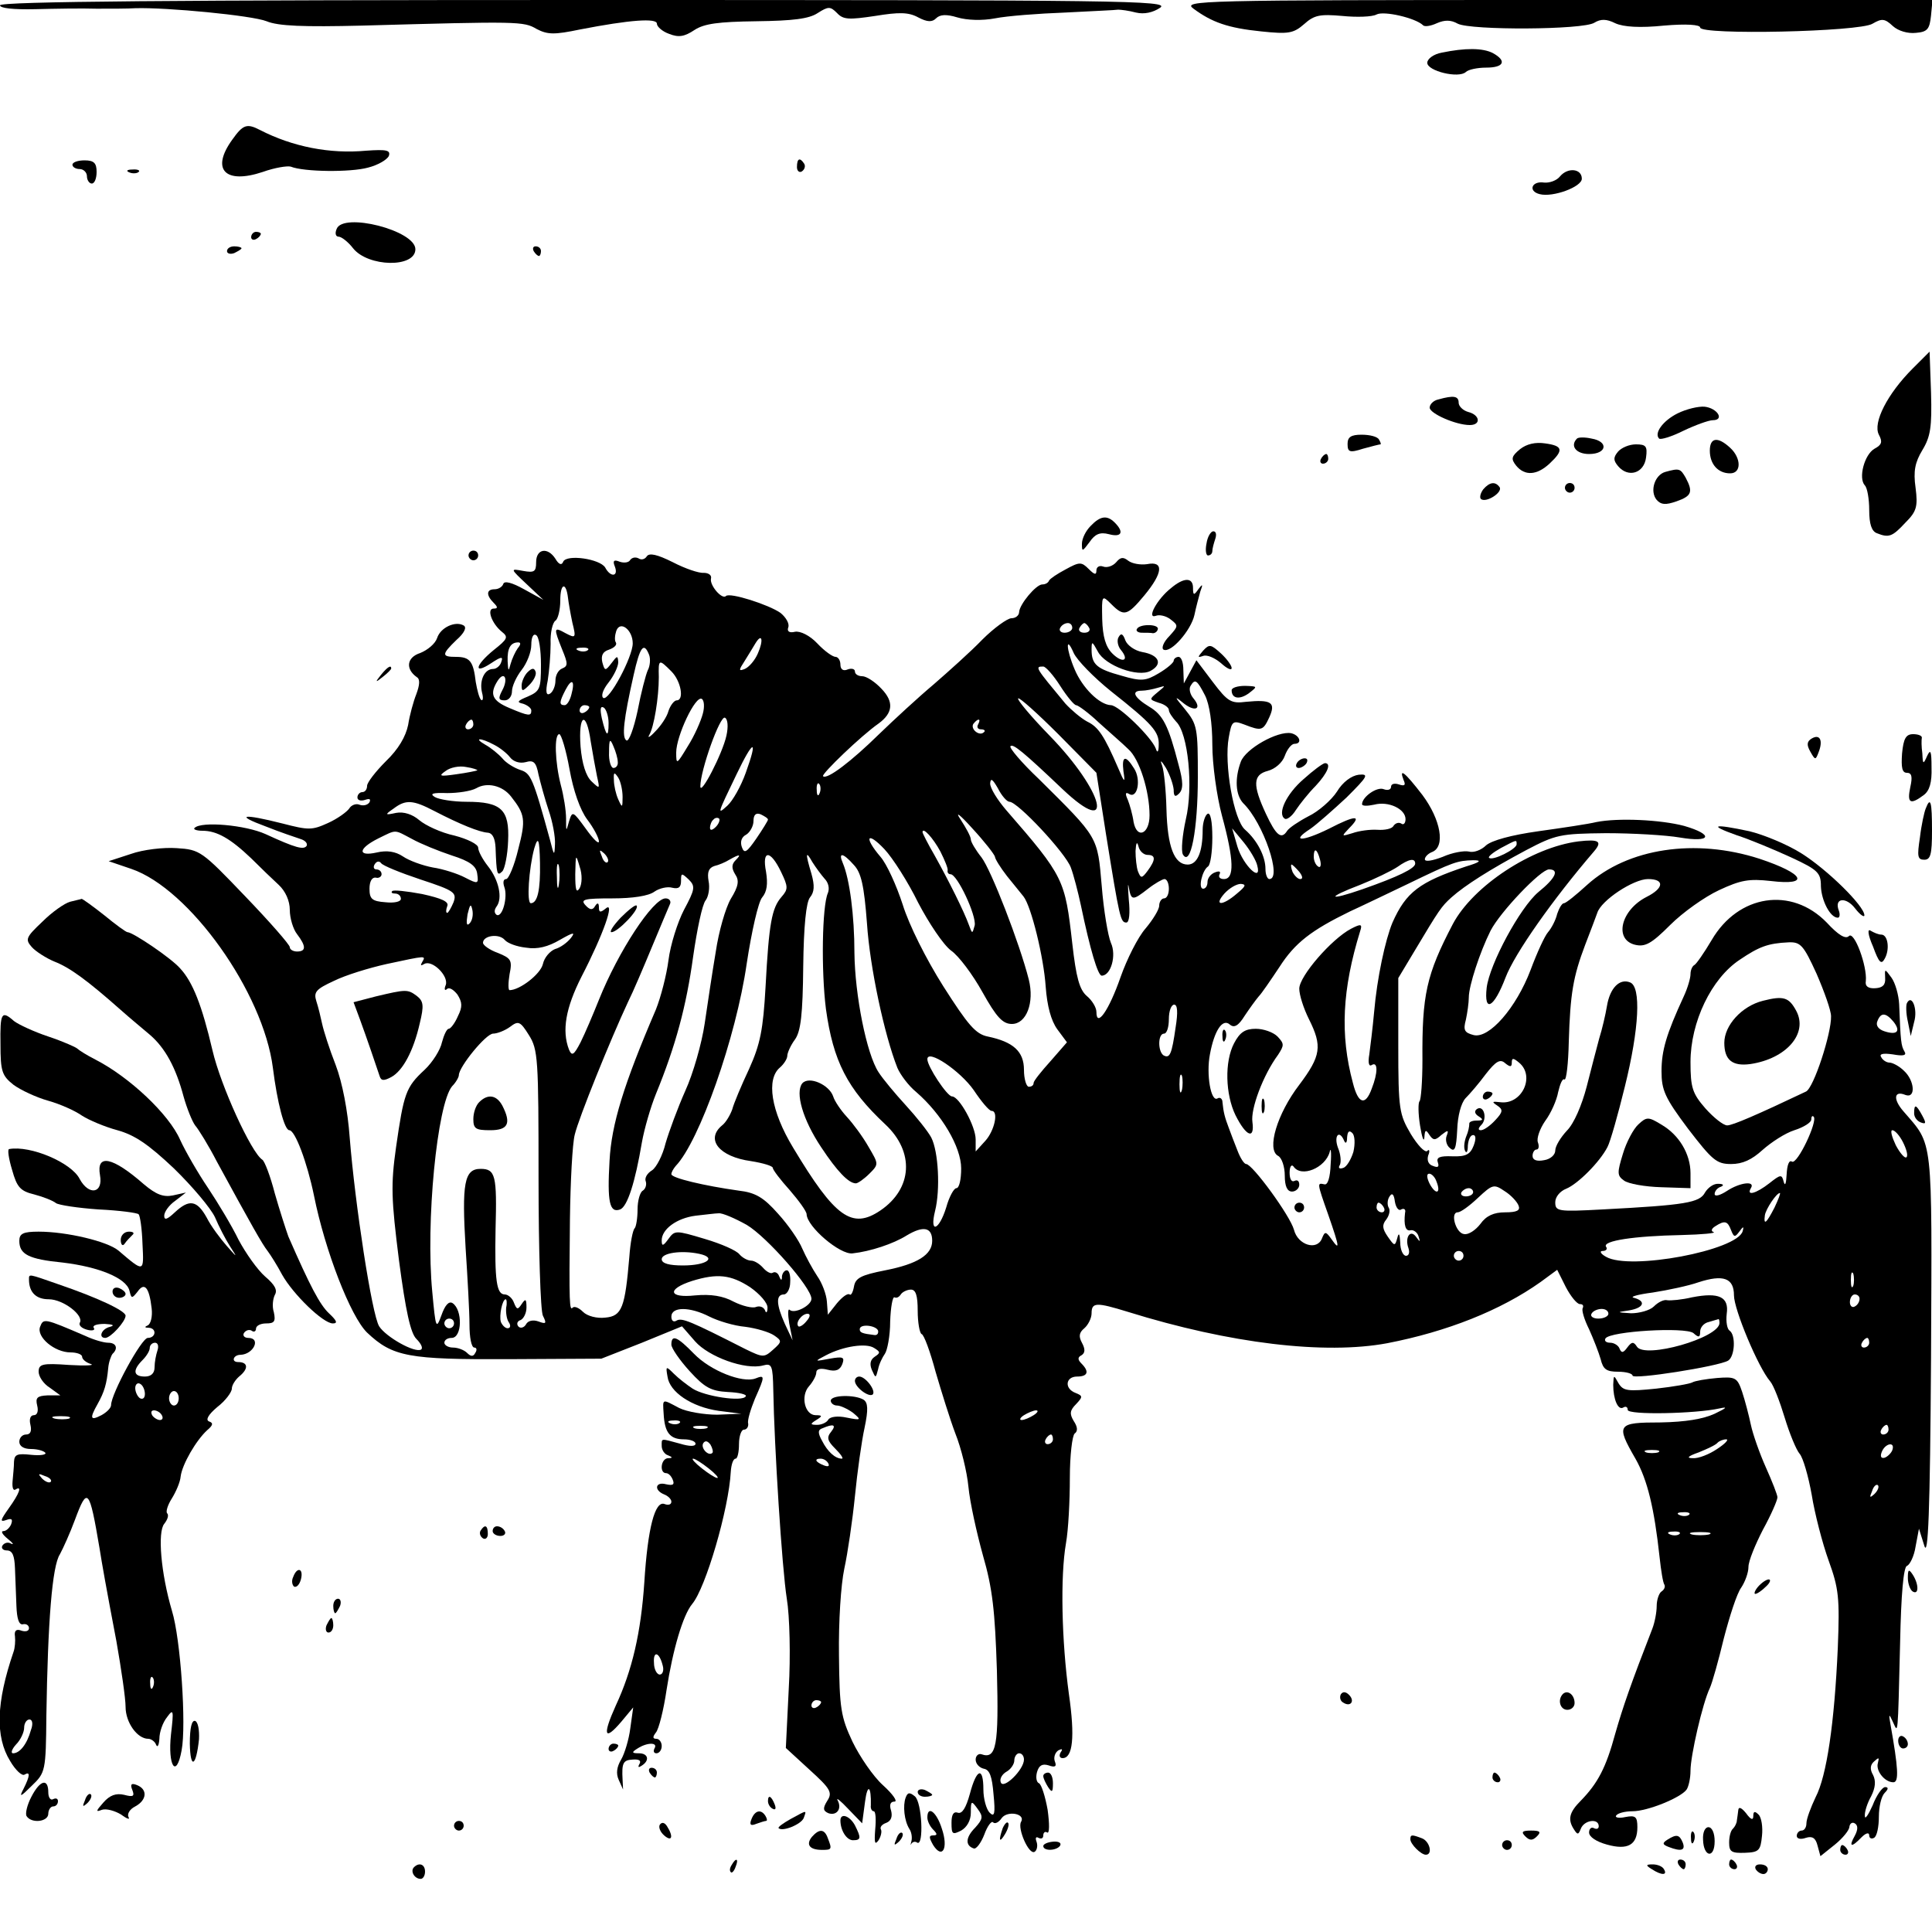 <?xml version="1.0" standalone="no"?>
<!DOCTYPE svg PUBLIC "-//W3C//DTD SVG 20010904//EN"
 "http://www.w3.org/TR/2001/REC-SVG-20010904/DTD/svg10.dtd">
<svg version="1.0" xmlns="http://www.w3.org/2000/svg"
 width="400pt" height="400pt" viewBox="0 0 400 400"
 preserveAspectRatio="xMidYMid meet">
<g transform="translate(0,400) scale(0.1,-0.1)"
fill="#000000" stroke="none">
<path d="M0 3989 c0 -6 27 -9 73 -8 39 1 97 2 127 1 30 0 66 0 80 1 65 2 242
-15 272 -27 24 -10 76 -12 198 -9 324 9 334 9 361 -7 23 -12 37 -12 90 -1 103
20 159 24 159 12 0 -6 11 -16 25 -21 20 -8 32 -6 53 8 20 13 49 17 128 18 76
1 109 5 127 17 22 14 26 14 40 0 13 -14 25 -14 79 -6 49 8 69 8 89 -3 19 -10
29 -10 37 -2 8 8 21 9 44 2 20 -6 52 -7 78 -2 25 5 90 10 145 12 55 3 105 5
110 6 6 0 22 -2 37 -6 17 -4 35 0 50 10 21 15 -75 16 -1190 16 -845 0 -1212
-3 -1212 -11z"/>
<path d="M2471 3982 c38 -28 71 -40 140 -47 57 -6 67 -4 89 15 21 19 33 21 79
17 30 -3 62 -2 71 3 15 8 80 -7 96 -22 3 -4 16 -2 29 4 16 7 29 7 43 -1 27
-14 260 -13 283 2 13 8 25 8 43 -1 17 -8 52 -10 101 -5 46 4 75 2 75 -4 0 -16
331 -9 357 8 19 11 25 11 42 -5 11 -10 31 -16 48 -14 24 2 28 8 31 36 l3 32
-777 0 c-748 0 -776 -1 -753 -18z"/>
<path d="M2985 3891 c-17 -3 -30 -13 -30 -21 0 -17 65 -33 80 -19 5 5 24 9 42
9 37 0 43 14 14 30 -21 11 -58 11 -106 1z"/>
<path d="M481 3711 c-45 -62 -15 -93 63 -67 25 9 51 13 58 11 27 -11 124 -12
160 -2 20 5 39 16 43 24 4 12 -4 14 -47 11 -75 -7 -152 8 -220 43 -27 14 -35
11 -57 -20z"/>
<path d="M150 3659 c0 -5 7 -9 15 -9 8 0 15 -7 15 -15 0 -8 5 -15 10 -15 6 0
10 11 10 24 0 18 -5 24 -25 24 -14 0 -25 -4 -25 -9z"/>
<path d="M1650 3654 c0 -8 5 -12 10 -9 6 4 8 11 5 16 -9 14 -15 11 -15 -7z"/>
<path d="M268 3643 c7 -3 16 -2 19 1 4 3 -2 6 -13 5 -11 0 -14 -3 -6 -6z"/>
<path d="M3230 3635 c-7 -9 -22 -14 -33 -13 -26 4 -34 -18 -9 -24 27 -7 87 15
87 32 0 21 -29 24 -45 5z"/>
<path d="M697 3526 c-4 -9 -2 -16 4 -16 6 0 20 -11 30 -24 31 -39 129 -41 129
-2 0 39 -150 77 -163 42z"/>
<path d="M520 3509 c0 -5 5 -7 10 -4 6 3 10 8 10 11 0 2 -4 4 -10 4 -5 0 -10
-5 -10 -11z"/>
<path d="M470 3480 c0 -5 7 -7 15 -4 8 4 15 8 15 10 0 2 -7 4 -15 4 -8 0 -15
-4 -15 -10z"/>
<path d="M1105 3480 c3 -5 8 -10 11 -10 2 0 4 5 4 10 0 6 -5 10 -11 10 -5 0
-7 -4 -4 -10z"/>
<path d="M3960 3237 c-52 -52 -83 -112 -70 -137 8 -15 6 -21 -9 -29 -21 -12
-34 -61 -20 -76 5 -5 9 -28 9 -51 0 -29 5 -44 16 -48 25 -10 32 -7 59 22 23
23 26 33 21 72 -5 35 -1 53 14 78 17 28 20 48 18 119 l-3 85 -35 -35z"/>
<path d="M2978 3173 c-10 -2 -18 -10 -18 -17 0 -12 54 -36 83 -36 24 0 21 21
-3 27 -11 3 -20 12 -20 19 0 14 -10 16 -42 7z"/>
<path d="M3473 3144 c-30 -15 -49 -41 -38 -52 3 -3 26 4 50 16 25 12 53 22 61
22 25 0 10 25 -17 28 -13 1 -38 -5 -56 -14z"/>
<path d="M2790 3081 c0 -17 4 -19 32 -10 18 5 34 9 36 9 2 0 0 5 -3 10 -3 6
-19 10 -36 10 -22 0 -29 -5 -29 -19z"/>
<path d="M3265 3092 c-15 -15 -2 -32 25 -32 37 0 41 26 5 32 -13 3 -27 3 -30
0z"/>
<path d="M3147 3070 c-18 -15 -19 -20 -8 -34 18 -22 43 -20 69 4 30 28 28 37
-9 42 -20 3 -38 -1 -52 -12z"/>
<path d="M3540 3067 c0 -28 17 -47 42 -47 24 0 23 32 0 53 -26 24 -42 21 -42
-6z"/>
<path d="M3350 3065 c-10 -12 -10 -18 0 -30 21 -25 54 -15 58 18 3 23 0 27
-21 27 -14 0 -30 -7 -37 -15z"/>
<path d="M2735 3050 c-3 -5 -1 -10 4 -10 6 0 11 5 11 10 0 6 -2 10 -4 10 -3 0
-8 -4 -11 -10z"/>
<path d="M3448 3023 c-22 -6 -33 -40 -18 -58 9 -10 18 -11 41 -3 31 11 35 19
19 49 -11 19 -13 20 -42 12z"/>
<path d="M3071 2987 c-6 -8 -8 -17 -5 -20 10 -9 45 13 39 24 -9 13 -21 11 -34
-4z"/>
<path d="M3240 2990 c0 -5 5 -10 10 -10 6 0 10 5 10 10 0 6 -4 10 -10 10 -5 0
-10 -4 -10 -10z"/>
<path d="M2258 2911 c-10 -10 -18 -26 -18 -37 0 -17 1 -16 16 4 11 16 21 21
40 16 26 -7 32 4 12 24 -16 16 -30 14 -50 -7z"/>
<path d="M2498 2875 c-3 -14 -1 -25 3 -25 5 0 9 4 9 9 0 5 3 16 6 25 3 9 2 16
-4 16 -5 0 -12 -11 -14 -25z"/>
<path d="M970 2850 c0 -5 5 -10 10 -10 6 0 10 5 10 10 0 6 -4 10 -10 10 -5 0
-10 -4 -10 -10z"/>
<path d="M1110 2836 c0 -20 -4 -22 -27 -18 -27 5 -27 5 8 -28 l34 -32 -40 22
c-25 14 -41 18 -43 11 -2 -6 -10 -11 -18 -11 -17 0 -18 -12 -2 -28 9 -9 9 -12
0 -12 -15 0 -4 -31 17 -48 14 -11 12 -15 -17 -38 -38 -31 -43 -52 -5 -27 21
14 25 14 21 3 -2 -8 -10 -15 -17 -15 -18 0 -29 -24 -23 -49 3 -11 2 -18 -2
-15 -4 4 -8 20 -11 37 -5 43 -12 52 -41 52 -30 0 -30 5 1 35 16 14 22 26 15
30 -17 10 -48 -4 -55 -26 -4 -12 -20 -25 -35 -31 -28 -9 -31 -33 -7 -50 7 -4
6 -16 -1 -35 -6 -15 -14 -44 -17 -64 -5 -24 -20 -50 -46 -75 -21 -21 -39 -44
-39 -51 0 -7 -4 -13 -10 -13 -5 0 -10 -5 -10 -11 0 -6 7 -8 16 -5 9 3 12 2 9
-5 -4 -6 -13 -8 -21 -5 -7 3 -17 -1 -21 -8 -5 -7 -24 -21 -44 -30 -33 -15 -40
-15 -94 -1 -83 21 -100 18 -35 -6 30 -12 63 -23 72 -26 10 -3 15 -9 13 -14 -6
-9 -22 -5 -85 24 -42 19 -133 27 -147 13 -4 -3 4 -6 16 -6 30 0 58 -16 101
-57 19 -19 45 -44 57 -55 14 -13 23 -33 23 -52 0 -17 7 -40 15 -50 19 -25 19
-36 0 -36 -8 0 -15 4 -15 9 0 5 -42 53 -93 106 -89 93 -93 96 -141 99 -27 2
-70 -3 -95 -12 l-46 -15 47 -16 c120 -41 273 -255 293 -412 9 -72 24 -129 34
-129 12 0 37 -67 51 -135 23 -115 76 -251 110 -284 53 -50 85 -56 295 -55
l190 1 84 33 83 34 27 -31 c28 -32 104 -60 141 -50 18 5 20 0 21 -51 2 -116
18 -369 28 -432 6 -36 8 -119 4 -187 l-6 -122 49 -45 c43 -39 48 -47 37 -64
-10 -16 -9 -21 2 -26 17 -6 29 9 19 27 -3 6 6 -1 22 -18 l29 -30 6 45 c5 38
13 33 12 -8 -1 -6 2 -12 6 -12 4 0 5 -17 3 -38 -2 -27 -1 -33 7 -22 5 8 7 18
5 22 -3 5 2 11 11 14 10 4 13 13 10 25 -4 12 -2 19 7 19 7 0 -3 15 -24 34 -20
18 -48 59 -63 90 -24 51 -27 69 -28 179 -1 70 4 146 11 179 7 32 17 100 22
150 5 51 14 115 20 142 8 38 7 52 -2 58 -18 11 -68 10 -68 -2 0 -5 6 -10 13
-10 7 0 22 -7 33 -15 18 -15 17 -16 -13 -10 -18 4 -34 2 -38 -4 -3 -6 -14 -11
-23 -11 -15 0 -15 2 -2 10 13 8 13 10 -1 10 -23 0 -32 40 -14 60 8 9 15 22 15
28 0 8 9 10 24 6 16 -4 25 -1 30 12 5 14 2 16 -26 11 -32 -6 -33 -6 -8 7 36
19 84 26 100 15 13 -8 13 -10 1 -18 -9 -6 -11 -15 -6 -27 8 -18 8 -18 13 1 2
11 9 25 14 32 5 7 11 37 11 67 1 29 5 52 9 50 4 -2 9 0 13 6 3 5 13 10 21 10
10 0 14 -12 14 -44 0 -24 4 -46 8 -48 5 -1 18 -37 29 -78 12 -41 30 -99 41
-128 12 -30 24 -79 27 -110 3 -32 17 -95 30 -142 20 -69 25 -115 29 -239 4
-155 -1 -184 -32 -173 -6 2 -12 -3 -12 -11 0 -9 8 -17 17 -19 12 -2 17 -16 20
-53 4 -40 2 -48 -8 -38 -7 7 -13 29 -13 48 0 48 -14 44 -28 -9 -8 -29 -16 -42
-25 -39 -9 3 -13 -4 -13 -21 0 -24 2 -25 20 -16 12 7 20 21 20 37 0 25 1 26
14 8 12 -16 11 -21 -5 -39 -20 -20 -21 -37 -3 -43 5 -2 15 11 22 29 6 17 15
29 18 25 4 -4 12 0 18 9 12 16 50 9 40 -8 -8 -13 16 -69 28 -62 5 3 7 13 4 21
-3 8 -1 11 4 8 6 -3 10 -1 10 5 0 6 4 9 8 6 5 -3 5 18 1 47 -5 28 -13 53 -18
55 -5 2 -7 12 -4 23 4 14 11 18 24 14 14 -5 17 -2 13 8 -3 8 0 18 7 23 8 4 10
3 5 -4 -4 -7 -2 -12 4 -12 21 0 26 43 13 133 -15 110 -18 243 -6 312 5 28 8
88 8 135 0 47 5 88 10 92 7 5 6 14 -2 26 -9 15 -8 22 5 35 14 15 14 17 -1 23
-24 9 -21 34 3 34 22 0 26 10 9 27 -8 8 -8 13 0 17 8 5 8 13 1 26 -7 13 -6 21
5 30 8 7 15 21 15 31 0 23 10 23 75 3 212 -66 408 -89 537 -65 124 24 235 68
318 127 l34 25 18 -36 c10 -19 23 -35 29 -35 6 0 8 -3 6 -8 -3 -4 3 -24 13
-44 9 -20 20 -48 24 -62 5 -21 12 -26 36 -26 17 0 30 -4 30 -8 0 -9 178 19
198 31 14 9 16 53 3 62 -5 3 -8 18 -6 35 5 35 -16 45 -72 34 -21 -5 -44 -7
-51 -6 -7 2 -19 -4 -28 -13 -8 -8 -30 -14 -47 -14 -30 2 -31 2 -4 6 30 5 36
19 10 26 -10 2 8 7 39 11 32 5 74 14 94 21 52 17 74 9 74 -27 0 -29 50 -149
75 -178 7 -8 20 -42 30 -75 10 -33 24 -67 31 -75 7 -8 18 -46 25 -85 6 -38 22
-100 35 -136 21 -58 23 -77 19 -180 -7 -157 -23 -266 -46 -310 -10 -21 -19
-45 -19 -54 0 -8 -4 -15 -10 -15 -5 0 -10 -5 -10 -11 0 -6 8 -8 19 -4 13 4 20
0 24 -16 l6 -22 30 24 c16 13 30 30 30 37 1 7 6 10 11 7 7 -4 7 -13 0 -26 -13
-23 -7 -25 14 -3 9 9 16 11 16 4 0 -6 5 -8 10 -5 6 3 10 23 10 44 0 20 5 42
12 49 8 8 8 12 1 12 -6 0 -18 -17 -26 -38 -9 -20 -16 -30 -16 -22 -1 8 5 27
13 41 9 18 10 32 4 44 -7 12 -6 21 2 28 10 9 11 9 8 -3 -5 -16 14 -40 32 -40
12 0 10 30 -6 120 -4 22 -3 23 5 5 11 -23 10 -38 15 165 2 99 7 155 14 158 6
2 15 20 18 40 l7 37 11 -35 c8 -27 12 68 14 389 2 464 5 438 -57 510 -22 25
-20 44 4 34 22 -8 19 30 -3 50 -10 10 -24 17 -30 17 -6 0 -14 5 -17 11 -5 7 3
9 24 6 22 -4 29 -2 24 6 -7 12 -8 20 -11 98 -1 19 -8 44 -16 55 -14 19 -14 19
-13 -1 1 -14 -5 -20 -20 -21 -15 -1 -22 4 -20 15 3 31 -24 104 -35 93 -7 -7
-22 2 -46 28 -73 75 -183 58 -238 -36 -16 -27 -32 -50 -36 -52 -4 -2 -8 -10
-8 -19 0 -8 -6 -29 -14 -46 -36 -78 -46 -112 -46 -155 0 -39 7 -55 55 -119 50
-65 59 -73 89 -73 24 0 43 9 65 29 18 16 47 35 66 41 19 6 35 16 35 22 0 6 2
9 5 6 9 -9 -34 -100 -45 -93 -6 4 -10 -7 -11 -27 -1 -18 -3 -25 -6 -15 -4 16
-6 16 -30 -3 -27 -21 -48 -27 -38 -10 10 16 -23 12 -50 -6 -14 -9 -25 -12 -25
-6 0 6 6 13 13 15 7 3 5 6 -5 6 -10 1 -22 -8 -28 -18 -11 -21 -40 -26 -212
-35 -93 -5 -98 -4 -98 15 0 11 10 23 23 28 24 10 69 55 85 86 6 11 22 68 36
125 30 121 34 207 11 216 -22 9 -42 -12 -48 -49 -3 -18 -10 -48 -16 -67 -5
-19 -17 -64 -26 -100 -10 -38 -26 -76 -41 -91 -13 -14 -24 -32 -24 -41 0 -9
-10 -18 -23 -20 -15 -3 -24 0 -24 9 0 7 4 13 8 13 5 0 6 7 3 15 -3 8 4 28 15
44 12 16 24 43 27 60 4 17 9 29 13 26 4 -2 8 33 9 78 3 100 9 135 34 201 11
28 22 58 25 66 8 26 75 70 105 70 35 0 33 -19 -3 -37 -53 -27 -68 -88 -24 -99
21 -5 34 2 73 41 26 26 71 58 101 72 45 21 62 24 107 19 83 -10 70 15 -23 46
-133 43 -273 22 -357 -54 -23 -21 -44 -38 -48 -38 -4 0 -10 -10 -14 -22 -3
-13 -12 -30 -19 -38 -7 -8 -23 -43 -36 -78 -30 -79 -86 -143 -118 -135 -19 5
-22 10 -16 32 3 14 6 35 6 46 0 24 23 94 45 138 20 39 104 127 121 127 22 0
14 -18 -22 -47 -38 -32 -101 -149 -107 -198 -6 -53 15 -42 39 21 19 50 98 162
183 261 18 21 11 26 -32 21 -96 -12 -218 -92 -260 -171 -55 -105 -64 -147 -63
-282 0 -44 -3 -82 -6 -85 -3 -3 -3 -25 1 -50 4 -25 8 -36 9 -25 1 16 3 17 10
6 8 -12 12 -13 25 -1 14 11 16 11 11 -2 -3 -8 0 -20 7 -25 10 -9 13 -1 15 38
1 29 8 55 17 65 9 9 28 31 42 50 21 27 30 32 40 23 11 -9 14 -8 14 1 0 10 3
10 15 0 34 -28 6 -88 -39 -82 -17 2 -18 1 -6 -7 12 -8 12 -13 -4 -30 -11 -12
-24 -21 -30 -21 -6 0 -6 4 1 11 13 13 5 42 -9 33 -6 -4 -5 -10 3 -15 11 -7 10
-9 -4 -9 -9 0 -16 -3 -15 -7 0 -5 -2 -16 -6 -25 -4 -10 -6 -23 -3 -30 3 -7 6
-3 6 10 1 12 5 22 11 22 6 0 6 -9 1 -22 -7 -18 -16 -23 -44 -22 -26 1 -34 -2
-30 -13 3 -9 0 -11 -10 -7 -10 3 -13 12 -10 22 4 9 2 14 -2 9 -5 -4 -20 12
-34 35 -24 41 -26 50 -26 183 l0 140 33 55 c52 87 56 93 77 112 28 25 80 58
155 98 61 32 70 34 165 35 55 0 124 -4 153 -9 65 -11 71 6 9 24 -49 13 -137
17 -182 8 -16 -4 -70 -12 -120 -19 -57 -8 -96 -19 -108 -29 -10 -10 -26 -16
-36 -13 -10 2 -34 -2 -54 -11 -21 -8 -37 -11 -37 -5 0 5 7 12 15 15 28 11 18
67 -20 118 -37 48 -49 57 -39 31 5 -11 2 -13 -10 -9 -9 3 -16 1 -16 -5 0 -6
-7 -8 -15 -5 -14 6 -45 -16 -45 -31 0 -4 11 -4 25 -1 30 8 65 -9 65 -30 0 -8
-4 -13 -9 -9 -5 3 -12 1 -16 -5 -3 -6 -18 -9 -33 -8 -15 1 -38 -2 -52 -7 -23
-7 -23 -7 -7 10 28 28 14 28 -42 -1 -55 -27 -80 -27 -38 0 13 9 47 39 75 65
44 44 47 49 25 47 -15 -2 -33 -15 -45 -35 -11 -17 -38 -41 -59 -51 -21 -11
-40 -24 -44 -30 -12 -19 -23 -10 -44 35 -28 60 -27 81 4 89 15 4 30 17 35 31
5 14 14 25 20 25 17 0 11 18 -7 22 -28 5 -94 -32 -104 -59 -13 -35 -11 -69 5
-86 42 -41 81 -157 54 -157 -4 0 -8 9 -8 21 0 26 -17 59 -42 81 -24 20 -44
137 -34 191 6 34 8 36 32 27 36 -14 39 -13 52 15 14 31 4 37 -48 32 -31 -4
-38 0 -69 41 l-34 45 -13 -24 -13 -24 -1 28 c0 15 -4 27 -10 27 -5 0 -10 -4
-10 -8 0 -4 -14 -16 -31 -26 -27 -16 -36 -17 -77 -5 -51 14 -62 23 -62 54 0
18 1 18 13 -4 15 -29 83 -54 109 -40 26 14 18 33 -17 39 -16 3 -31 14 -35 24
-5 14 -9 16 -14 7 -4 -6 -2 -19 5 -27 18 -22 3 -28 -18 -7 -14 14 -20 35 -21
71 -1 50 -1 51 19 31 26 -26 33 -24 68 18 39 47 41 72 6 65 -14 -2 -31 1 -39
7 -10 8 -16 8 -25 -3 -7 -8 -19 -12 -27 -9 -8 3 -14 -1 -14 -8 0 -10 -4 -9
-16 3 -15 15 -19 15 -48 -1 -17 -9 -32 -19 -34 -23 -2 -5 -8 -8 -14 -8 -13 0
-47 -41 -48 -57 0 -7 -7 -13 -16 -13 -8 0 -36 -20 -60 -44 -24 -25 -70 -66
-101 -93 -31 -26 -82 -73 -113 -103 -57 -56 -108 -95 -116 -87 -4 4 79 84 115
109 30 22 32 45 6 72 -13 14 -31 26 -40 26 -8 0 -15 4 -15 10 0 5 -7 7 -15 4
-9 -4 -15 0 -15 10 0 9 -5 16 -10 16 -6 0 -23 12 -38 28 -15 16 -35 26 -46 24
-12 -3 -17 1 -14 9 3 8 -5 21 -16 30 -24 17 -105 43 -113 35 -8 -8 -34 22 -31
36 2 7 -5 12 -15 12 -10 -1 -39 9 -64 22 -32 16 -49 20 -54 12 -4 -6 -11 -8
-17 -4 -6 3 -13 2 -17 -3 -3 -6 -13 -7 -22 -4 -12 5 -15 2 -10 -10 8 -21 -9
-23 -20 -2 -11 18 -80 28 -87 12 -3 -8 -9 -6 -16 6 -16 25 -40 21 -40 -7z m66
-74 c1 -9 5 -32 9 -51 8 -32 7 -33 -14 -22 -25 14 -25 11 -7 -34 12 -29 12
-34 0 -39 -8 -3 -14 -14 -14 -25 0 -11 -5 -23 -11 -27 -8 -5 -10 3 -5 27 3 19
6 53 6 76 -1 23 4 44 10 48 5 3 10 22 10 42 0 36 12 39 16 5z m134 -94 c0 -28
-49 -120 -61 -113 -5 4 -1 17 11 32 11 14 20 33 20 42 -1 14 -2 14 -14 -2 -13
-17 -14 -16 -19 2 -3 14 1 22 14 26 11 4 17 10 14 15 -3 4 -2 15 1 24 8 22 34
2 34 -26z m910 32 c0 -5 -7 -10 -16 -10 -8 0 -12 5 -9 10 3 6 10 10 16 10 5 0
9 -4 9 -10z m35 0 c3 -5 -1 -10 -10 -10 -9 0 -13 5 -10 10 3 6 8 10 10 10 2 0
7 -4 10 -10z m-1135 -76 c0 -50 -2 -55 -27 -66 -22 -9 -24 -12 -10 -15 9 -3
17 -9 17 -14 0 -12 -5 -12 -45 5 -36 15 -42 29 -25 56 14 22 23 5 10 -19 -9
-17 -8 -21 5 -21 8 0 15 8 15 19 0 10 9 30 20 44 11 14 20 37 20 52 0 15 4 24
10 20 6 -3 10 -31 10 -61z m449 23 c-6 -14 -18 -28 -27 -32 -13 -5 -13 -3 0
17 8 13 18 29 22 36 14 23 17 6 5 -21z m-497 11 c-5 -7 -12 -22 -15 -33 -4
-16 -5 -15 -6 6 -1 27 6 39 22 39 6 0 5 -5 -1 -12z m1228 -89 c86 -68 100 -84
99 -111 0 -15 -3 -18 -6 -8 -9 24 -77 90 -93 90 -24 1 -59 36 -75 74 -18 42
-19 73 -2 34 7 -15 41 -50 77 -79z m-1083 85 c-3 -3 -12 -4 -19 -1 -8 3 -5 6
6 6 11 1 17 -2 13 -5z m127 -10 c3 -8 2 -23 -3 -32 -4 -9 -14 -47 -21 -84 -8
-37 -18 -64 -23 -61 -10 6 -6 43 15 136 13 58 21 69 32 41z m46 -34 c20 -20
27 -60 11 -60 -5 0 -13 -10 -17 -22 -3 -12 -16 -31 -27 -42 -11 -12 -17 -15
-13 -8 10 16 20 78 20 120 -1 38 0 38 26 12z m805 -30 c14 -22 29 -40 33 -40
4 0 26 -16 47 -36 22 -20 50 -44 61 -55 23 -20 44 -87 44 -137 0 -39 -26 -50
-33 -14 -2 15 -8 36 -12 46 -6 13 -5 17 3 12 17 -10 25 30 10 53 -18 29 -26
26 -22 -6 4 -25 2 -24 -11 7 -29 67 -41 85 -64 96 -13 7 -33 24 -45 37 -63 76
-64 77 -46 77 5 0 21 -18 35 -40z m-1012 -18 c-3 -12 -9 -22 -14 -22 -12 0
-11 7 2 32 13 25 20 19 12 -10z m1312 -2 c9 -18 15 -57 15 -102 0 -40 9 -106
20 -147 25 -92 26 -131 4 -131 -8 0 -12 4 -9 10 3 6 -1 7 -9 4 -9 -3 -16 -12
-16 -20 0 -8 -4 -14 -9 -14 -11 0 -2 38 10 46 5 3 9 30 9 60 0 34 -4 53 -10
49 -5 -3 -10 -18 -10 -33 0 -46 -11 -72 -31 -72 -28 0 -42 37 -44 115 -1 39
-5 79 -9 90 -5 13 -2 11 8 -5 8 -14 15 -34 16 -45 0 -14 3 -16 11 -8 9 9 9 24
-1 60 -21 81 -32 103 -61 120 -31 19 -38 33 -15 33 8 0 23 3 33 6 17 5 17 5 0
-9 -18 -15 -18 -15 2 -22 12 -3 21 -10 21 -15 0 -5 7 -15 15 -24 25 -24 36
-136 20 -203 -7 -32 -10 -64 -6 -72 16 -27 31 51 31 160 0 102 -1 109 -27 141
-21 25 -22 28 -5 14 25 -21 42 -15 23 8 -7 8 -10 20 -6 26 9 15 13 13 30 -20z
m-1040 -38 c-4 -15 -17 -45 -31 -67 -23 -38 -24 -39 -24 -13 0 34 40 119 53
111 5 -3 6 -17 2 -31z m835 -250 c28 -174 30 -182 42 -182 6 0 8 19 5 48 -2
26 -2 37 0 25 5 -28 8 -28 40 -3 14 11 30 20 34 20 5 0 9 -9 9 -20 0 -11 -4
-20 -10 -20 -5 0 -10 -7 -10 -15 0 -8 -13 -29 -28 -47 -16 -18 -39 -64 -52
-101 -24 -69 -50 -106 -50 -72 0 9 -9 24 -20 33 -15 13 -22 38 -30 109 -15
132 -17 138 -137 276 -18 21 -33 45 -33 55 1 12 5 9 16 -10 8 -16 19 -28 24
-28 17 0 116 -106 127 -136 6 -16 15 -51 21 -79 19 -91 35 -145 43 -145 19 0
31 42 19 68 -6 14 -15 67 -19 118 -9 103 -6 98 -130 221 -36 34 -62 65 -59 68
5 6 26 -11 108 -89 110 -104 86 -5 -27 111 -39 40 -68 75 -65 77 2 3 40 -31
83 -74 l79 -80 20 -128z m-1070 264 c0 -3 -4 -8 -10 -11 -5 -3 -10 -1 -10 4 0
6 5 11 10 11 6 0 10 -2 10 -4z m40 -33 c0 -32 -5 -28 -14 10 -4 19 -3 26 4 22
5 -3 10 -18 10 -32z m244 -26 c-8 -37 -54 -126 -54 -105 0 33 41 148 51 142 6
-3 7 -19 3 -37z m-524 23 c0 -5 -5 -10 -11 -10 -5 0 -7 5 -4 10 3 6 8 10 11
10 2 0 4 -4 4 -10z m243 -35 c4 -25 10 -57 13 -72 6 -27 6 -27 -11 -11 -12 11
-20 37 -23 72 -5 68 12 76 21 11z m802 35 c-3 -5 -1 -10 6 -10 7 0 10 -3 6 -6
-9 -9 -28 6 -22 17 4 5 8 9 11 9 3 0 2 -4 -1 -10z m-846 -92 c8 -45 22 -85 37
-105 13 -17 24 -38 24 -45 0 -7 -12 5 -27 26 -27 37 -28 38 -35 15 -6 -22 -6
-21 -6 6 0 17 -5 48 -11 70 -12 47 -14 105 -3 105 4 0 14 -33 21 -72z m-156
50 c12 -6 27 -18 33 -26 7 -9 20 -13 32 -10 17 5 22 0 27 -26 4 -17 13 -50 21
-74 8 -23 14 -55 13 -70 -1 -25 -2 -24 -10 8 -36 131 -40 139 -62 146 -12 4
-29 14 -37 24 -8 9 -24 22 -35 28 -26 15 -10 15 18 0z m256 -35 c1 -7 -3 -13
-9 -13 -5 0 -10 15 -9 33 0 27 2 29 9 12 5 -11 9 -26 9 -32z m265 -23 c-10
-28 -27 -58 -38 -68 -22 -20 -21 -18 19 65 35 73 45 75 19 3z m-556 5 c-2 -1
-21 -5 -43 -8 -35 -5 -38 -4 -22 7 9 7 28 11 42 8 14 -2 25 -6 23 -7z m301
-55 c0 -23 -1 -23 -9 -5 -5 11 -9 29 -9 40 -1 17 1 17 9 5 5 -8 9 -26 9 -40z
m-231 1 c29 -37 31 -48 15 -109 -8 -34 -20 -62 -25 -62 -6 0 -7 -7 -4 -16 8
-21 -4 -65 -16 -58 -5 4 -5 10 0 17 13 17 5 55 -18 84 -11 14 -20 31 -20 38 0
7 -22 18 -49 25 -28 6 -60 21 -73 32 -14 12 -32 18 -48 15 -23 -5 -24 -4 -5 9
25 19 40 18 84 -5 54 -28 94 -44 111 -45 10 -1 15 -12 16 -31 2 -55 3 -60 14
-49 5 5 11 34 12 63 3 65 -14 81 -86 81 -28 0 -58 5 -66 10 -11 7 -4 9 26 8
22 0 49 4 60 10 22 13 54 6 72 -17z m639 7 c-3 -8 -6 -5 -6 6 -1 11 2 17 5 13
3 -3 4 -12 1 -19z m363 -132 c0 -4 11 -22 25 -40 14 -17 29 -36 34 -42 16 -20
42 -126 46 -187 3 -40 11 -70 24 -88 l20 -27 -34 -39 c-19 -21 -35 -41 -35
-45 0 -5 -4 -8 -10 -8 -5 0 -10 16 -10 35 0 38 -22 58 -75 69 -25 5 -41 24
-92 104 -36 57 -71 127 -84 169 -13 40 -33 84 -46 99 -35 41 -28 54 8 16 17
-18 49 -68 70 -111 22 -42 52 -87 68 -99 16 -11 45 -50 65 -86 29 -52 42 -66
61 -66 30 0 47 44 35 92 -19 75 -78 227 -98 253 -12 15 -22 32 -22 37 0 6 -10
24 -21 41 -13 19 -2 11 24 -18 25 -27 46 -54 47 -59z m-470 77 c0 -2 -11 -20
-24 -39 -20 -29 -25 -32 -30 -18 -4 11 -1 21 9 26 8 5 15 18 15 28 0 13 5 18
15 14 8 -4 15 -8 15 -11z m-108 -15 c-7 -7 -12 -8 -12 -2 0 6 3 14 7 17 3 4 9
5 12 2 2 -3 -1 -11 -7 -17z m-629 -25 c18 -10 55 -25 82 -34 38 -12 51 -22 53
-38 3 -21 2 -22 -25 -8 -15 8 -46 18 -67 21 -21 4 -49 14 -62 23 -15 10 -33
13 -54 8 -40 -9 -39 8 3 29 39 19 32 19 70 -1z m1094 -26 c9 -18 16 -35 15
-39 -1 -5 2 -8 6 -8 14 0 54 -86 50 -106 -5 -18 -5 -18 -12 1 -10 28 -42 92
-71 144 -14 24 -25 46 -25 48 0 12 22 -12 37 -40z m656 -29 c10 -37 -29 0 -41
39 l-11 38 24 -29 c13 -16 26 -38 28 -48z m-1485 5 c1 -55 -5 -83 -19 -83 -9
0 -4 72 7 113 8 27 11 21 12 -30z m1258 17 c17 0 17 -10 0 -33 -12 -16 -14
-16 -20 -1 -3 8 -5 28 -5 42 1 17 3 21 6 10 2 -10 11 -18 19 -18z m764 22 c0
-10 -50 -35 -57 -28 -3 2 8 11 24 20 34 18 33 18 33 8z m-1882 -37 c-3 -3 -9
2 -12 12 -6 14 -5 15 5 6 7 -7 10 -15 7 -18z m1475 5 c3 -11 1 -18 -4 -14 -5
3 -9 12 -9 20 0 20 7 17 13 -6z m-1533 -59 c-7 -11 -9 -3 -9 29 1 42 1 43 9
16 6 -17 5 -36 0 -45z m323 58 c-8 -8 -9 -16 -1 -29 9 -13 7 -25 -9 -51 -11
-19 -25 -68 -31 -109 -7 -41 -17 -108 -23 -149 -6 -41 -24 -104 -40 -139 -16
-36 -34 -85 -41 -109 -6 -25 -19 -50 -28 -56 -10 -6 -16 -16 -13 -23 2 -6 0
-15 -6 -19 -6 -3 -11 -21 -11 -39 0 -18 -3 -36 -6 -39 -4 -4 -9 -30 -11 -59
-9 -105 -15 -123 -50 -126 -17 -2 -37 3 -46 12 -8 8 -17 12 -21 9 -7 -8 -8 5
-6 183 1 77 5 156 10 175 8 34 74 197 110 274 11 22 33 74 50 115 17 41 34 81
37 88 3 6 -1 12 -9 12 -26 0 -98 -110 -138 -210 -12 -30 -29 -70 -38 -88 -14
-27 -18 -29 -24 -15 -15 39 -7 86 26 151 45 87 70 158 50 141 -11 -9 -14 -8
-14 2 0 10 -3 11 -8 3 -5 -9 -11 -8 -20 2 -11 12 -2 14 56 14 42 0 75 5 87 14
10 7 27 11 37 8 13 -3 18 1 18 14 0 17 1 17 16 3 14 -14 13 -20 -10 -63 -13
-25 -28 -72 -32 -104 -4 -31 -16 -77 -26 -102 -67 -156 -92 -238 -96 -313 -5
-86 0 -109 22 -101 15 6 31 56 45 139 5 28 18 73 29 100 41 100 63 182 77 284
8 56 19 109 26 117 6 8 9 26 6 40 -3 18 0 27 12 31 9 2 23 8 31 13 21 12 26
12 13 -1z m94 -24 c15 -31 15 -36 1 -52 -20 -23 -26 -54 -33 -186 -5 -89 -11
-119 -34 -170 -16 -34 -32 -72 -35 -84 -4 -11 -13 -27 -21 -33 -35 -29 -6 -65
60 -74 25 -4 45 -10 45 -14 0 -4 16 -25 35 -46 19 -22 35 -44 35 -50 1 -26 69
-84 95 -81 37 4 85 20 112 37 35 21 53 17 53 -11 0 -29 -31 -48 -97 -61 -51
-10 -62 -16 -65 -34 -2 -11 -6 -19 -9 -16 -4 3 -15 -5 -26 -18 l-19 -24 -2 27
c-1 15 -10 39 -20 53 -10 15 -24 41 -31 57 -7 17 -29 49 -50 72 -30 34 -47 44
-82 48 -71 10 -139 26 -139 34 0 4 4 11 9 17 49 51 125 266 147 419 10 66 24
128 32 137 10 12 12 28 8 53 -9 46 9 46 31 0z m90 -14 c8 -8 11 -20 7 -30 -12
-27 -14 -161 -4 -240 15 -108 44 -165 123 -239 61 -57 56 -133 -10 -178 -59
-40 -94 -15 -181 130 -46 76 -56 142 -27 166 8 7 15 18 15 24 0 6 7 22 16 34
12 17 16 52 17 151 1 84 6 133 14 143 9 11 10 24 3 49 -13 43 -12 49 2 24 7
-11 18 -26 25 -34z m61 28 c15 -16 21 -42 27 -121 6 -91 36 -231 63 -299 6
-14 23 -37 39 -50 53 -46 93 -114 93 -158 0 -23 -4 -41 -10 -41 -5 0 -15 -18
-21 -40 -15 -48 -35 -55 -23 -7 11 44 7 123 -8 152 -7 13 -31 43 -53 67 -22
24 -47 54 -56 68 -25 38 -49 160 -50 247 0 78 -10 153 -24 186 -10 23 0 22 23
-4z m-897 -30 c70 -23 75 -27 68 -47 -5 -12 -11 -22 -13 -22 -3 0 -3 6 0 14 4
9 -11 16 -52 25 -32 6 -60 9 -62 6 -3 -3 0 -5 6 -5 7 0 12 -5 12 -11 0 -6 -14
-9 -32 -7 -28 2 -33 7 -33 28 0 15 5 24 13 23 6 -2 12 2 12 7 0 6 -5 10 -11
10 -5 0 -7 5 -3 11 4 6 9 7 13 2 3 -5 40 -20 82 -34z m286 -11 c-2 -13 -4 -5
-4 17 -1 22 1 32 4 23 2 -10 2 -28 0 -40z m1773 44 c0 -10 -35 -27 -109 -53
-72 -25 -76 -18 -5 9 30 12 65 29 77 37 24 17 37 19 37 7z m105 -6 c-96 -32
-124 -53 -152 -116 -15 -36 -32 -115 -38 -185 -3 -33 -8 -73 -10 -88 -3 -17
-1 -26 5 -22 13 8 13 -16 0 -49 -13 -36 -28 -32 -39 12 -27 100 -22 194 15
314 5 15 2 16 -19 5 -40 -21 -107 -98 -107 -124 0 -13 9 -41 20 -63 28 -56 25
-76 -20 -136 -46 -60 -68 -134 -44 -147 8 -4 14 -23 14 -41 0 -22 5 -33 15
-33 8 0 15 7 15 14 0 8 -4 11 -10 8 -6 -3 -10 4 -10 17 0 13 4 18 8 13 16 -24
66 -3 75 30 2 11 4 0 2 -25 -1 -28 -6 -44 -13 -42 -15 3 -16 5 8 -63 24 -69
24 -75 7 -51 -12 17 -14 17 -20 2 -10 -26 -50 -14 -58 18 -8 29 -86 136 -99
136 -4 0 -12 12 -18 28 -6 15 -14 36 -18 47 -8 21 -11 32 -13 53 0 7 -5 11
-10 8 -14 -9 -24 50 -16 91 9 49 26 75 41 62 9 -8 18 -3 31 18 10 15 23 33 29
40 6 6 25 34 43 61 32 50 66 76 146 115 22 10 76 36 120 57 95 46 102 48 135
49 19 0 15 -4 -15 -13z m-345 -11 c7 -9 8 -15 2 -15 -5 0 -12 7 -16 15 -3 8
-4 15 -2 15 2 0 9 -7 16 -15z m-129 -45 c-30 -26 -49 -26 -26 0 10 11 25 20
34 20 12 -1 10 -5 -8 -20z m-1589 -62 c-6 -6 -7 0 -4 19 5 21 7 23 10 9 2 -10
0 -22 -6 -28z m117 -50 c24 -4 46 2 70 16 28 16 33 17 23 4 -8 -10 -22 -20
-33 -23 -10 -4 -22 -17 -25 -31 -5 -21 -48 -54 -69 -54 -3 0 -3 15 0 33 6 29
3 33 -24 44 -17 6 -31 16 -31 21 0 15 33 20 45 6 6 -7 25 -14 44 -16z m2672
-54 c16 -37 30 -76 30 -88 1 -35 -36 -149 -52 -156 -101 -48 -152 -70 -163
-70 -8 0 -28 16 -45 35 -27 31 -31 43 -31 96 0 83 43 173 102 212 40 27 58 34
101 36 25 1 31 -6 58 -65z m-2887 24 c-4 -7 -3 -8 4 -4 16 10 51 -24 45 -43
-4 -9 -2 -13 2 -9 5 5 14 -1 22 -11 10 -16 11 -25 1 -45 -6 -14 -15 -26 -19
-26 -4 0 -10 -13 -14 -28 -3 -15 -19 -41 -36 -57 -39 -36 -43 -49 -59 -160
-11 -78 -10 -107 6 -234 14 -106 24 -151 36 -163 10 -10 14 -19 10 -22 -13 -8
-73 26 -87 48 -15 24 -50 253 -61 391 -4 55 -15 113 -29 150 -13 33 -25 71
-28 85 -3 14 -8 35 -12 47 -6 19 -1 25 36 42 24 12 73 27 109 35 84 18 82 18
74 4z m1560 -135 c-8 -56 -12 -65 -25 -58 -12 8 -12 45 1 45 6 0 10 14 10 30
0 17 5 30 11 30 7 0 8 -16 3 -47z m1486 12 c16 -20 8 -29 -19 -20 -12 4 -18
12 -14 21 7 18 17 18 33 -1z m-2805 -325 c0 -146 4 -274 9 -284 8 -16 7 -18
-9 -12 -11 4 -22 2 -26 -6 -4 -7 -12 -9 -16 -4 -4 5 -2 11 5 13 6 3 12 14 12
26 0 18 -2 19 -10 7 -8 -12 -10 -12 -16 3 -3 9 -12 17 -19 17 -17 0 -21 29
-19 135 3 111 0 125 -31 125 -34 0 -39 -30 -31 -164 4 -61 8 -132 8 -158 0
-27 4 -48 10 -48 5 0 6 -5 2 -11 -4 -8 -9 -8 -17 0 -6 6 -19 11 -29 11 -10 0
-18 5 -18 10 0 6 7 10 15 10 22 0 23 58 2 72 -8 5 -16 -5 -23 -25 -11 -30 -12
-28 -19 48 -14 144 10 389 41 426 8 8 14 19 14 23 0 17 56 86 71 86 8 0 24 6
35 14 17 13 21 12 39 -17 19 -30 20 -49 20 -297z m901 183 c16 -24 32 -43 37
-43 15 0 6 -41 -13 -62 l-20 -22 0 25 c0 27 -34 89 -49 89 -10 0 -51 62 -51
77 0 22 68 -24 96 -64z m431 0 c-3 -10 -5 -4 -5 12 0 17 2 24 5 18 2 -7 2 -21
0 -30z m355 -128 c-5 -16 -14 -31 -21 -33 -8 -3 -11 0 -7 6 3 6 2 22 -4 36 -9
25 3 38 13 14 3 -7 6 -4 6 7 1 12 4 16 11 9 5 -5 6 -22 2 -39z m1138 20 c7
-14 11 -28 7 -31 -3 -3 -13 8 -22 25 -8 17 -12 31 -7 31 5 0 15 -11 22 -25z
m-966 -81 c10 -25 -1 -29 -14 -5 -6 12 -7 21 -1 21 5 0 12 -7 15 -16z m170
-50 c4 -10 -3 -14 -28 -14 -23 0 -39 -7 -51 -24 -10 -13 -25 -23 -34 -21 -17
2 -29 45 -13 45 6 0 24 13 42 30 30 28 33 29 55 14 13 -8 26 -22 29 -30z m-94
28 c0 -5 -7 -9 -15 -9 -8 0 -12 4 -9 9 3 4 9 8 15 8 5 0 9 -4 9 -8z m-149 -36
c6 3 10 0 8 -7 -3 -26 1 -39 12 -36 6 1 14 -5 16 -13 4 -12 3 -12 -5 -1 -12
17 -24 -1 -16 -23 3 -9 1 -16 -5 -16 -6 0 -12 12 -12 28 -1 18 -3 21 -6 9 -5
-18 -6 -17 -20 3 -11 16 -12 24 -3 35 6 8 9 19 5 25 -3 5 -3 16 2 23 5 8 9 5
11 -11 2 -12 8 -20 13 -16z m773 4 c-17 -33 -23 -38 -20 -16 2 13 24 46 31 46
2 0 -3 -13 -11 -30z m-809 0 c3 -5 1 -10 -4 -10 -6 0 -11 5 -11 10 0 6 2 10 4
10 3 0 8 -4 11 -10z m-1319 -36 c42 -25 134 -130 134 -153 0 -14 -35 -32 -45
-23 -4 4 -4 -9 -1 -28 l7 -35 -16 34 c-18 40 -19 61 -2 61 6 0 13 11 13 25 1
14 -2 25 -7 25 -5 0 -9 -6 -10 -12 0 -10 -2 -10 -6 0 -2 6 -8 10 -13 7 -4 -3
-13 2 -20 10 -7 8 -18 15 -25 15 -7 0 -18 6 -24 13 -6 8 -38 22 -72 32 -60 18
-62 18 -75 0 -11 -15 -14 -16 -14 -3 0 23 31 46 70 51 19 2 41 5 48 5 7 1 33
-10 58 -24z m2038 -11 c6 -15 8 -15 17 -3 8 11 10 12 7 1 -11 -40 -234 -82
-283 -53 -11 6 -14 12 -7 12 7 0 11 4 7 9 -7 12 57 22 157 24 42 1 72 4 66 6
-6 2 -5 7 3 12 20 13 26 11 33 -8z m-2136 -49 c37 -8 15 -24 -34 -24 -28 0
-44 4 -44 13 0 13 41 19 78 11z m1582 -4 c0 -5 -4 -10 -10 -10 -5 0 -10 5 -10
10 0 6 5 10 10 10 6 0 10 -4 10 -10z m807 -62 c-3 -7 -5 -2 -5 12 0 14 2 19 5
13 2 -7 2 -19 0 -25z m-2284 -3 c20 -14 37 -33 36 -43 0 -9 -3 -12 -5 -5 -3 7
-11 10 -19 7 -7 -3 -28 2 -46 11 -22 12 -47 16 -80 13 -55 -6 -59 13 -6 30 52
16 80 13 120 -13z m2297 -24 c0 -6 -4 -13 -10 -16 -5 -3 -10 1 -10 9 0 9 5 16
10 16 6 0 10 -4 10 -9z m-2802 -18 c-1 -10 1 -24 5 -30 5 -7 4 -13 -2 -13 -5
0 -11 6 -14 13 -4 13 3 47 10 47 2 0 3 -8 1 -17z m421 -19 c18 -9 51 -19 74
-21 23 -3 50 -11 60 -18 16 -11 16 -13 -2 -29 -19 -17 -21 -17 -58 1 -114 58
-131 65 -142 59 -6 -4 -11 -1 -11 8 0 21 38 21 79 0z m1861 6 c0 -5 -9 -10
-21 -10 -11 0 -17 5 -14 10 3 6 13 10 21 10 8 0 14 -4 14 -10z m-1660 -15 c-7
-9 -15 -13 -17 -11 -7 7 7 26 19 26 6 0 6 -6 -2 -15z m-730 -5 c0 -5 -4 -10
-10 -10 -5 0 -10 5 -10 10 0 6 5 10 10 10 6 0 10 -4 10 -10z m2620 1 c0 -31
-155 -75 -171 -49 -7 11 -11 10 -20 -2 -8 -11 -12 -12 -16 -2 -2 6 -11 12 -19
12 -9 0 -13 4 -10 9 10 15 165 24 182 11 11 -10 14 -9 14 3 0 9 8 18 18 20 9
3 18 5 20 6 1 0 2 -3 2 -8z m-1742 -16 c1 -6 -2 -10 -8 -9 -25 3 -30 5 -30 12
0 12 34 8 38 -3z m2052 -25 c0 -5 -5 -10 -11 -10 -5 0 -7 5 -4 10 3 6 8 10 11
10 2 0 4 -4 4 -10z m-1730 -150 c-8 -5 -19 -10 -25 -10 -5 0 -3 5 5 10 8 5 20
10 25 10 6 0 3 -5 -5 -10z m-419 -34 c-10 -12 -8 -19 8 -35 12 -12 18 -21 14
-21 -14 0 -30 15 -41 37 -9 16 -9 23 1 26 23 10 29 7 18 -7z m2189 4 c0 -5 -5
-10 -11 -10 -5 0 -7 5 -4 10 3 6 8 10 11 10 2 0 4 -4 4 -10z m-1730 -20 c0 -5
-5 -10 -11 -10 -5 0 -7 5 -4 10 3 6 8 10 11 10 2 0 4 -4 4 -10z m1738 -22 c-2
-6 -10 -14 -16 -16 -7 -2 -10 2 -6 12 7 18 28 22 22 4z m-2203 -28 c3 -6 -1
-7 -9 -4 -18 7 -21 14 -7 14 6 0 13 -4 16 -10z m2166 -63 c-10 -9 -11 -8 -5 6
3 10 9 15 12 12 3 -3 0 -11 -7 -18z m-2181 -431 c0 -3 -4 -8 -10 -11 -5 -3
-10 -1 -10 4 0 6 5 11 10 11 6 0 10 -2 10 -4z m420 -119 c0 -21 -43 -63 -48
-47 -3 7 3 17 12 22 9 5 16 16 16 23 0 8 5 15 10 15 6 0 10 -6 10 -13z"/>
<path d="M1092 2608 c-6 -6 -12 -19 -12 -27 0 -13 2 -13 16 1 9 9 15 21 13 27
-3 9 -8 8 -17 -1z"/>
<path d="M1285 2100 c-16 -17 -24 -30 -19 -30 13 0 59 48 52 55 -2 3 -17 -9
-33 -25z"/>
<path d="M1661 1757 c-15 -19 1 -75 39 -132 33 -50 57 -75 72 -75 4 0 17 9 28
20 20 20 19 20 -2 56 -12 21 -32 48 -45 62 -12 13 -25 32 -28 42 -8 24 -50 43
-64 27z"/>
<path d="M2531 1854 c0 -11 3 -14 6 -6 3 7 2 16 -1 19 -3 4 -6 -2 -5 -13z"/>
<path d="M2555 1840 c-20 -38 -18 -106 3 -149 22 -44 40 -51 35 -14 -4 27 22
97 53 139 13 20 13 23 -1 38 -9 9 -29 16 -45 16 -22 0 -33 -7 -45 -30z"/>
<path d="M2612 1710 c0 -14 2 -19 5 -12 2 6 2 18 0 25 -3 6 -5 1 -5 -13z"/>
<path d="M2680 1500 c0 -5 5 -10 10 -10 6 0 10 5 10 10 0 6 -4 10 -10 10 -5 0
-10 -4 -10 -10z"/>
<path d="M3650 1928 c-44 -11 -80 -51 -80 -87 0 -36 17 -49 54 -44 74 11 120
63 95 110 -15 28 -26 32 -69 21z"/>
<path d="M778 1937 l-46 -12 13 -35 c14 -38 34 -97 41 -118 3 -10 9 -10 24 -2
24 13 46 54 59 111 9 37 8 46 -6 57 -19 14 -22 14 -85 -1z"/>
<path d="M992 1718 c-7 -7 -12 -22 -12 -35 0 -20 5 -23 35 -23 37 0 44 14 25
51 -12 22 -30 25 -48 7z"/>
<path d="M2424 2782 c-28 -22 -51 -64 -31 -57 7 3 21 0 30 -7 17 -13 17 -14
-2 -35 -12 -12 -17 -25 -12 -28 15 -8 57 40 64 72 3 15 9 37 12 48 6 16 5 17
-4 5 -9 -13 -11 -13 -11 3 0 22 -19 22 -46 -1z"/>
<path d="M2354 2698 c-3 -4 2 -8 10 -8 9 0 19 0 23 -1 4 0 9 3 10 8 4 11 -37
12 -43 1z"/>
<path d="M2491 2653 c-12 -14 -12 -15 0 -11 8 3 24 -4 37 -15 12 -11 22 -16
22 -10 0 5 -10 19 -22 30 -21 19 -24 20 -37 6z"/>
<path d="M789 2603 c-13 -16 -12 -17 4 -4 9 7 17 15 17 17 0 8 -8 3 -21 -13z"/>
<path d="M2550 2571 c0 -18 17 -20 36 -6 18 14 18 14 -8 15 -16 0 -28 -4 -28
-9z"/>
<path d="M3751 2471 c-10 -6 -11 -13 -3 -27 10 -18 11 -18 17 -2 10 25 3 39
-14 29z"/>
<path d="M3938 2440 c-2 -29 0 -40 10 -40 10 0 12 -8 7 -30 -7 -33 0 -37 28
-16 12 9 17 26 16 57 0 34 -2 39 -9 24 -8 -18 -9 -18 -10 5 -2 14 -2 28 -1 33
0 4 -8 7 -18 7 -15 0 -20 -9 -23 -40z"/>
<path d="M2685 2420 c-3 -5 -2 -10 4 -10 5 0 13 5 16 10 3 6 2 10 -4 10 -5 0
-13 -4 -16 -10z"/>
<path d="M2699 2387 c-36 -31 -55 -72 -39 -82 4 -3 15 5 23 18 8 12 26 35 41
50 25 27 33 47 19 47 -5 -1 -24 -15 -44 -33z"/>
<path d="M3987 2326 c-3 -7 -9 -34 -12 -60 -6 -39 -5 -46 9 -46 13 0 16 11 16
60 0 60 -3 72 -13 46z"/>
<path d="M3595 2271 c28 -9 78 -30 113 -46 56 -26 62 -32 62 -60 1 -29 19 -65
35 -65 4 0 5 7 2 15 -10 26 15 29 34 4 10 -13 19 -19 19 -14 0 19 -76 94 -130
128 -30 19 -79 39 -108 46 -75 16 -86 13 -27 -8z"/>
<path d="M145 2133 c-11 -3 -37 -21 -57 -41 -35 -33 -36 -37 -22 -53 8 -9 30
-23 47 -30 31 -12 67 -38 137 -100 19 -17 47 -40 61 -52 31 -27 53 -67 69
-127 7 -25 18 -52 24 -60 7 -8 28 -42 45 -75 73 -134 94 -171 105 -185 6 -8
20 -30 30 -49 23 -41 85 -101 105 -101 11 0 8 6 -8 21 -19 18 -39 56 -84 159
-5 14 -18 54 -28 89 -9 35 -21 67 -26 70 -23 15 -86 153 -103 226 -22 94 -41
142 -67 170 -18 21 -98 75 -109 75 -3 0 -25 16 -48 35 -24 19 -45 34 -47 34
-2 -1 -13 -3 -24 -6z"/>
<path d="M3878 2040 c12 -33 17 -38 24 -25 11 19 7 50 -7 50 -6 0 -15 4 -22 8
-7 5 -6 -8 5 -33z"/>
<path d="M3948 1923 c-2 -4 -2 -21 2 -38 l6 -30 7 29 c8 27 -5 59 -15 39z"/>
<path d="M1 1838 c0 -56 3 -65 27 -84 15 -11 47 -26 72 -33 25 -7 56 -21 70
-31 14 -9 47 -23 73 -30 36 -10 64 -29 117 -79 38 -37 76 -82 85 -101 8 -19
22 -46 31 -60 16 -25 16 -25 -7 1 -13 15 -32 40 -41 58 -20 36 -36 39 -66 11
-16 -15 -22 -17 -22 -7 0 8 10 22 23 31 l22 17 -27 -6 c-20 -4 -35 2 -60 23
-65 57 -99 64 -91 19 7 -38 -23 -43 -42 -8 -17 34 -102 70 -146 62 -4 0 -1
-20 6 -43 10 -36 17 -44 46 -51 19 -5 39 -13 45 -18 6 -4 45 -10 88 -13 43 -2
80 -7 83 -10 3 -3 7 -30 8 -61 3 -60 4 -60 -50 -14 -23 19 -107 39 -165 39
-32 0 -40 -4 -40 -19 0 -28 19 -38 90 -45 75 -9 131 -32 138 -58 4 -17 5 -17
17 -2 14 20 24 9 29 -35 2 -17 -2 -32 -8 -35 -7 -3 -7 -5 2 -5 17 -1 15 -21
-2 -21 -13 0 -76 -116 -76 -139 0 -6 -9 -15 -20 -21 -23 -12 -25 -7 -8 23 14
25 19 42 22 74 1 13 6 26 9 30 12 11 8 23 -9 23 -9 0 -30 6 -47 14 -86 37 -87
37 -94 19 -8 -21 30 -53 63 -53 13 0 24 -4 24 -9 0 -5 8 -12 18 -15 9 -3 -11
-4 -45 -2 -55 4 -63 2 -63 -14 0 -10 10 -25 23 -33 l22 -16 -27 0 c-21 -1 -25
-5 -21 -21 3 -12 0 -20 -7 -20 -7 0 -10 -8 -7 -20 3 -13 0 -20 -9 -20 -8 0
-14 -7 -14 -15 0 -9 9 -15 24 -15 14 0 27 -4 30 -8 2 -4 -11 -6 -30 -4 -28 3
-34 1 -35 -14 0 -11 -2 -29 -3 -41 -1 -12 1 -20 6 -17 14 9 9 -7 -14 -39 -17
-24 -19 -29 -5 -24 11 4 14 2 10 -9 -3 -7 -10 -14 -16 -14 -6 0 -2 -7 9 -16
10 -8 14 -13 7 -10 -6 4 -14 2 -18 -4 -3 -5 1 -10 9 -10 12 0 16 -11 17 -37 1
-21 2 -56 3 -78 1 -26 5 -39 13 -38 7 2 13 -2 13 -8 0 -6 -7 -8 -16 -5 -10 4
-15 0 -13 -12 1 -9 0 -24 -3 -32 -36 -105 -38 -176 -7 -226 11 -19 25 -32 30
-28 12 7 11 -3 -2 -29 -10 -19 -7 -18 17 6 28 27 29 30 30 145 3 195 12 310
28 334 7 13 21 44 31 71 26 70 30 66 51 -58 5 -32 14 -83 35 -193 10 -57 19
-118 19 -136 0 -32 24 -66 47 -66 6 0 14 -6 16 -12 3 -7 6 -2 7 12 0 14 7 34
16 45 13 18 14 15 8 -36 -7 -65 11 -93 22 -33 10 52 -2 231 -20 289 -23 78
-30 163 -16 180 7 9 10 18 6 22 -3 3 1 17 10 31 8 13 17 33 18 45 3 25 32 75
55 96 12 10 13 15 4 18 -8 3 -2 14 17 30 17 13 30 31 30 38 0 7 7 18 15 25 20
16 19 30 -2 30 -15 0 -10 15 5 15 27 1 43 35 16 35 -8 0 -12 5 -9 10 4 6 11 8
16 5 5 -4 9 -1 9 4 0 6 9 11 21 11 17 0 20 4 16 23 -4 12 -2 28 2 36 6 10 0
21 -20 38 -16 14 -40 48 -55 76 -14 29 -43 77 -63 107 -21 31 -47 76 -58 100
-23 53 -105 130 -175 166 -18 9 -35 20 -38 23 -3 3 -30 15 -60 25 -30 10 -62
25 -71 32 -26 23 -29 17 -28 -48z m325 -634 c-3 -9 -6 -24 -6 -35 0 -12 -7
-19 -20 -19 -24 0 -26 13 -5 34 8 8 15 19 15 25 0 6 5 11 11 11 6 0 8 -7 5
-16z m-26 -90 c0 -8 -4 -12 -10 -9 -5 3 -10 13 -10 21 0 8 5 12 10 9 6 -3 10
-13 10 -21z m70 -9 c0 -8 -4 -15 -10 -15 -5 0 -10 7 -10 15 0 8 5 15 10 15 6
0 10 -7 10 -15z m-35 -35 c3 -5 2 -10 -4 -10 -5 0 -13 5 -16 10 -3 6 -2 10 4
10 5 0 13 -4 16 -10z m-192 -7 c-7 -2 -21 -2 -30 0 -10 3 -4 5 12 5 17 0 24
-2 18 -5z m-38 -131 c-3 -3 -11 0 -18 7 -9 10 -8 11 6 5 10 -3 15 -9 12 -12z
m212 -424 c-3 -8 -6 -5 -6 6 -1 11 2 17 5 13 3 -3 4 -12 1 -19z m-253 -90 c-8
-29 -23 -48 -37 -48 -5 0 -3 8 6 18 10 10 17 26 17 35 0 9 5 17 11 17 6 0 8
-9 3 -22z"/>
<path d="M3070 1729 c0 -5 5 -7 10 -4 6 3 10 8 10 11 0 2 -4 4 -10 4 -5 0 -10
-5 -10 -11z"/>
<path d="M3963 1695 c0 -8 6 -16 14 -19 11 -4 11 -1 3 14 -13 24 -17 25 -17 5z"/>
<path d="M3392 1672 c-10 -9 -25 -37 -32 -61 -12 -39 -12 -45 2 -55 9 -7 44
-13 77 -14 l61 -2 0 31 c0 40 -24 80 -61 101 -26 16 -30 16 -47 0z"/>
<path d="M250 1433 c0 -10 4 -14 8 -8 4 6 11 13 16 18 5 4 2 7 -7 7 -10 0 -17
-8 -17 -17z"/>
<path d="M60 1351 c0 -27 15 -41 41 -41 30 0 74 -34 64 -49 -2 -5 4 -11 15
-14 11 -3 18 -1 14 4 -3 5 7 8 23 8 17 -1 21 -3 11 -6 -18 -4 -25 -23 -10 -23
11 0 42 34 42 46 0 10 -57 37 -139 65 -63 22 -61 22 -61 10z"/>
<path d="M233 1326 c0 -7 6 -13 14 -13 7 0 13 4 13 8 0 4 -6 9 -13 12 -8 3
-14 0 -14 -7z"/>
<path d="M1390 1216 c0 -7 17 -32 38 -55 31 -34 44 -41 79 -43 23 -1 40 -5 37
-9 -7 -12 -85 0 -110 16 -12 8 -29 21 -39 31 -16 16 -17 16 -13 -6 4 -32 50
-63 106 -71 l47 -6 -50 -2 c-27 0 -63 6 -79 14 -36 19 -34 20 -32 -12 2 -39
13 -53 42 -53 13 0 24 -4 24 -9 0 -6 -12 -6 -32 0 -41 11 -38 12 -38 -5 0 -8
6 -17 13 -19 10 -4 10 -6 0 -6 -15 -1 -18 -31 -4 -31 5 0 11 -6 14 -14 4 -10
0 -12 -14 -9 -22 6 -26 -12 -4 -21 8 -3 15 -10 15 -15 0 -6 -6 -8 -14 -5 -20
8 -35 -50 -42 -162 -7 -104 -25 -182 -59 -255 -28 -62 -24 -75 11 -34 l25 30
-6 -43 c-3 -24 -12 -53 -19 -65 -9 -15 -11 -29 -5 -42 l9 -20 -1 20 c-2 35 1
41 21 42 13 1 18 -2 14 -9 -4 -7 -2 -8 4 -4 18 11 14 26 -5 26 -15 0 -16 2 -3
10 20 13 43 13 35 0 -3 -6 -1 -10 4 -10 6 0 11 7 11 15 0 8 -5 15 -11 15 -8 0
-8 4 -1 13 6 7 16 47 22 88 13 84 34 155 53 178 28 33 76 197 80 274 1 15 5
27 10 27 4 0 7 14 7 30 0 17 5 30 10 30 6 0 10 6 9 13 -2 6 5 29 14 51 21 47
21 50 1 42 -27 -10 -93 16 -127 51 -35 36 -47 41 -47 19z m17 -162 c-3 -3 -12
-4 -19 -1 -8 3 -5 6 6 6 11 1 17 -2 13 -5z m56 -11 c-7 -2 -19 -2 -25 0 -7 3
-2 5 12 5 14 0 19 -2 13 -5z m12 -51 c-8 -8 -25 10 -19 20 4 6 9 5 15 -3 4 -7
6 -15 4 -17z m-8 -32 c14 -11 22 -20 18 -20 -4 0 -18 9 -32 20 -14 11 -22 20
-18 20 4 0 18 -9 32 -20z m-95 -408 c3 -10 0 -19 -6 -19 -6 0 -12 11 -12 24
-2 26 11 23 18 -5z"/>
<path d="M1770 1141 c0 -13 29 -35 37 -28 7 8 -15 37 -28 37 -5 0 -9 -4 -9 -9z"/>
<path d="M3340 1133 c0 -30 10 -54 21 -47 5 3 9 1 9 -5 0 -11 141 -8 190 3 18
4 15 1 -10 -11 -24 -11 -60 -17 -112 -18 -90 0 -93 -4 -52 -75 25 -44 39 -103
50 -204 3 -28 7 -53 10 -57 2 -4 0 -10 -6 -14 -5 -3 -10 -17 -10 -30 0 -13 -4
-34 -9 -47 -44 -113 -61 -162 -77 -218 -19 -70 -36 -102 -71 -138 -24 -24 -28
-39 -14 -60 7 -11 9 -11 14 2 7 18 37 22 37 5 0 -5 -4 -7 -10 -4 -5 3 -10 -1
-10 -9 0 -9 15 -19 37 -25 43 -12 63 -1 63 36 0 22 -4 25 -25 21 -13 -3 -22
-1 -19 3 3 5 18 9 34 9 31 0 100 28 112 45 4 6 8 23 8 39 0 31 25 140 40 171
5 11 18 57 29 103 12 46 27 93 36 105 8 12 15 31 15 43 0 12 14 46 30 77 17
31 30 61 30 67 0 5 -11 33 -24 62 -13 29 -27 69 -31 88 -4 19 -12 50 -18 68
-10 30 -14 32 -52 29 -23 -2 -46 -6 -51 -9 -5 -3 -39 -9 -75 -13 -59 -6 -68
-5 -78 11 -10 18 -10 18 -11 -3z m215 -133 c-16 -11 -39 -20 -50 -19 -14 0
-11 4 12 12 17 7 35 15 39 20 4 4 12 7 18 7 6 0 -2 -9 -19 -20z m-122 -7 c-7
-2 -19 -2 -25 0 -7 3 -2 5 12 5 14 0 19 -2 13 -5z m64 -129 c-3 -3 -12 -4 -19
-1 -8 3 -5 6 6 6 11 1 17 -2 13 -5z m-20 -40 c-3 -3 -12 -4 -19 -1 -8 3 -5 6
6 6 11 1 17 -2 13 -5z m61 -1 c-10 -2 -26 -2 -35 0 -10 3 -2 5 17 5 19 0 27
-2 18 -5z"/>
<path d="M995 831 c-3 -5 -1 -12 5 -16 5 -3 10 1 10 9 0 18 -6 21 -15 7z"/>
<path d="M1020 830 c0 -5 7 -10 16 -10 8 0 12 5 9 10 -3 6 -10 10 -16 10 -5 0
-9 -4 -9 -10z"/>
<path d="M607 735 c-4 -8 -2 -17 2 -20 5 -2 11 4 14 15 6 23 -8 27 -16 5z"/>
<path d="M3950 733 c0 -12 5 -25 10 -28 13 -8 13 15 0 35 -8 12 -10 11 -10 -7z"/>
<path d="M3640 715 c-7 -8 -9 -15 -6 -15 4 0 14 7 22 15 9 8 11 15 6 15 -5 0
-15 -7 -22 -15z"/>
<path d="M690 675 c0 -8 2 -15 4 -15 2 0 6 7 10 15 3 8 1 15 -4 15 -6 0 -10
-7 -10 -15z"/>
<path d="M676 635 c-3 -8 -1 -15 4 -15 6 0 10 7 10 15 0 8 -2 15 -4 15 -2 0
-6 -7 -10 -15z"/>
<path d="M2776 492 c-3 -6 -1 -14 5 -17 15 -10 25 3 12 16 -7 7 -13 7 -17 1z"/>
<path d="M3236 493 c-12 -12 -6 -33 9 -33 8 0 15 6 15 14 0 17 -14 28 -24 19z"/>
<path d="M393 390 c1 -54 13 -48 19 9 1 19 -2 36 -8 38 -7 2 -11 -14 -11 -47z"/>
<path d="M3930 396 c0 -9 5 -16 10 -16 6 0 10 4 10 9 0 6 -4 13 -10 16 -5 3
-10 -1 -10 -9z"/>
<path d="M1260 379 c0 -5 5 -7 10 -4 6 3 10 8 10 11 0 2 -4 4 -10 4 -5 0 -10
-5 -10 -11z"/>
<path d="M1345 330 c3 -5 8 -10 11 -10 2 0 4 5 4 10 0 6 -5 10 -11 10 -5 0 -7
-4 -4 -10z"/>
<path d="M2160 323 c0 -5 5 -15 10 -23 8 -12 10 -11 10 8 0 12 -4 22 -10 22
-5 0 -10 -3 -10 -7z"/>
<path d="M3090 320 c0 -5 5 -10 11 -10 5 0 7 5 4 10 -3 6 -8 10 -11 10 -2 0
-4 -4 -4 -10z"/>
<path d="M65 280 c-9 -17 -13 -35 -10 -40 10 -16 45 -12 45 5 0 8 5 15 10 15
6 0 10 5 10 11 0 5 -4 7 -10 4 -5 -3 -10 3 -10 14 0 30 -17 26 -35 -9z"/>
<path d="M274 294 c5 -13 2 -15 -17 -10 -17 4 -30 -1 -43 -16 -16 -18 -16 -20
-3 -15 9 3 27 -2 40 -10 12 -9 19 -11 15 -5 -3 6 2 16 14 22 24 13 26 35 4 44
-12 5 -15 2 -10 -10z"/>
<path d="M1900 290 c0 -6 7 -10 15 -10 8 0 15 2 15 4 0 2 -7 6 -15 10 -8 3
-15 1 -15 -4z"/>
<path d="M176 273 c-6 -14 -5 -15 5 -6 7 7 10 15 7 18 -3 3 -9 -2 -12 -12z"/>
<path d="M1875 278 c-6 -16 -3 -48 8 -65 4 -6 6 -17 4 -25 -2 -7 -2 -10 0 -5
3 4 8 5 12 2 14 -8 10 84 -5 96 -11 9 -15 8 -19 -3z"/>
<path d="M1590 271 c0 -6 4 -13 10 -16 6 -3 7 1 4 9 -7 18 -14 21 -14 7z"/>
<path d="M3599 253 c-1 -7 -2 -17 -3 -22 0 -5 -4 -13 -8 -17 -5 -4 -8 -17 -8
-29 0 -19 5 -22 33 -21 29 1 32 5 35 35 2 18 -1 38 -7 44 -8 8 -11 7 -11 -3 0
-9 -5 -8 -15 6 -9 11 -15 14 -16 7z"/>
<path d="M1556 234 c-5 -12 -2 -15 10 -10 8 3 18 6 20 6 3 0 2 5 -1 10 -9 15
-22 12 -29 -6z"/>
<path d="M1637 234 c-16 -9 -27 -17 -25 -19 8 -8 47 8 52 21 6 17 8 17 -27 -2z"/>
<path d="M1920 237 c0 -7 5 -18 12 -25 9 -9 9 -12 0 -12 -9 0 -9 -4 0 -20 19
-30 32 -7 18 34 -11 35 -30 49 -30 23z"/>
<path d="M1740 231 c0 -21 13 -41 26 -41 17 0 17 5 4 31 -11 20 -30 26 -30 10z"/>
<path d="M940 220 c0 -5 5 -10 10 -10 6 0 10 5 10 10 0 6 -4 10 -10 10 -5 0
-10 -4 -10 -10z"/>
<path d="M1366 222 c-3 -5 1 -15 9 -22 16 -14 20 -3 6 19 -5 8 -11 9 -15 3z"/>
<path d="M2076 215 c-9 -26 -7 -32 5 -12 6 10 9 21 6 23 -2 3 -7 -2 -11 -11z"/>
<path d="M3526 191 c1 -36 24 -40 24 -3 0 16 -5 29 -13 29 -7 0 -12 -11 -11
-26z"/>
<path d="M1681 197 c-13 -16 -5 -27 21 -27 20 0 21 1 12 24 -7 20 -18 20 -33
3z"/>
<path d="M1856 193 c-6 -14 -5 -15 5 -6 7 7 10 15 7 18 -3 3 -9 -2 -12 -12z"/>
<path d="M3158 198 c9 -9 15 -9 24 0 9 9 7 12 -12 12 -19 0 -21 -3 -12 -12z"/>
<path d="M3501 194 c0 -11 3 -14 6 -6 3 7 2 16 -1 19 -3 4 -6 -2 -5 -13z"/>
<path d="M2920 192 c0 -10 22 -32 32 -32 15 0 8 28 -8 34 -21 8 -24 8 -24 -2z"/>
<path d="M3452 191 c-11 -7 -10 -10 3 -15 26 -10 35 -7 29 9 -7 17 -13 18 -32
6z"/>
<path d="M2160 178 c0 -11 28 -10 35 1 3 6 -4 9 -15 8 -11 -1 -20 -5 -20 -9z"/>
<path d="M3110 180 c0 -5 5 -10 10 -10 6 0 10 5 10 10 0 6 -4 10 -10 10 -5 0
-10 -4 -10 -10z"/>
<path d="M3810 170 c0 -5 5 -10 11 -10 5 0 7 5 4 10 -3 6 -8 10 -11 10 -2 0
-4 -4 -4 -10z"/>
<path d="M1515 139 c-4 -6 -5 -12 -2 -15 2 -3 7 2 10 11 7 17 1 20 -8 4z"/>
<path d="M3475 140 c3 -5 8 -10 11 -10 2 0 4 5 4 10 0 6 -5 10 -11 10 -5 0 -7
-4 -4 -10z"/>
<path d="M3580 140 c0 -5 5 -10 11 -10 5 0 7 5 4 10 -3 6 -8 10 -11 10 -2 0
-4 -4 -4 -10z"/>
<path d="M857 134 c-8 -8 1 -24 14 -24 5 0 9 7 9 15 0 15 -12 20 -23 9z"/>
<path d="M3420 130 c20 -13 33 -13 25 0 -3 6 -14 10 -23 10 -15 0 -15 -2 -2
-10z"/>
<path d="M3635 130 c3 -5 10 -10 16 -10 5 0 9 5 9 10 0 6 -7 10 -16 10 -8 0
-12 -4 -9 -10z"/>
</g>
</svg>
